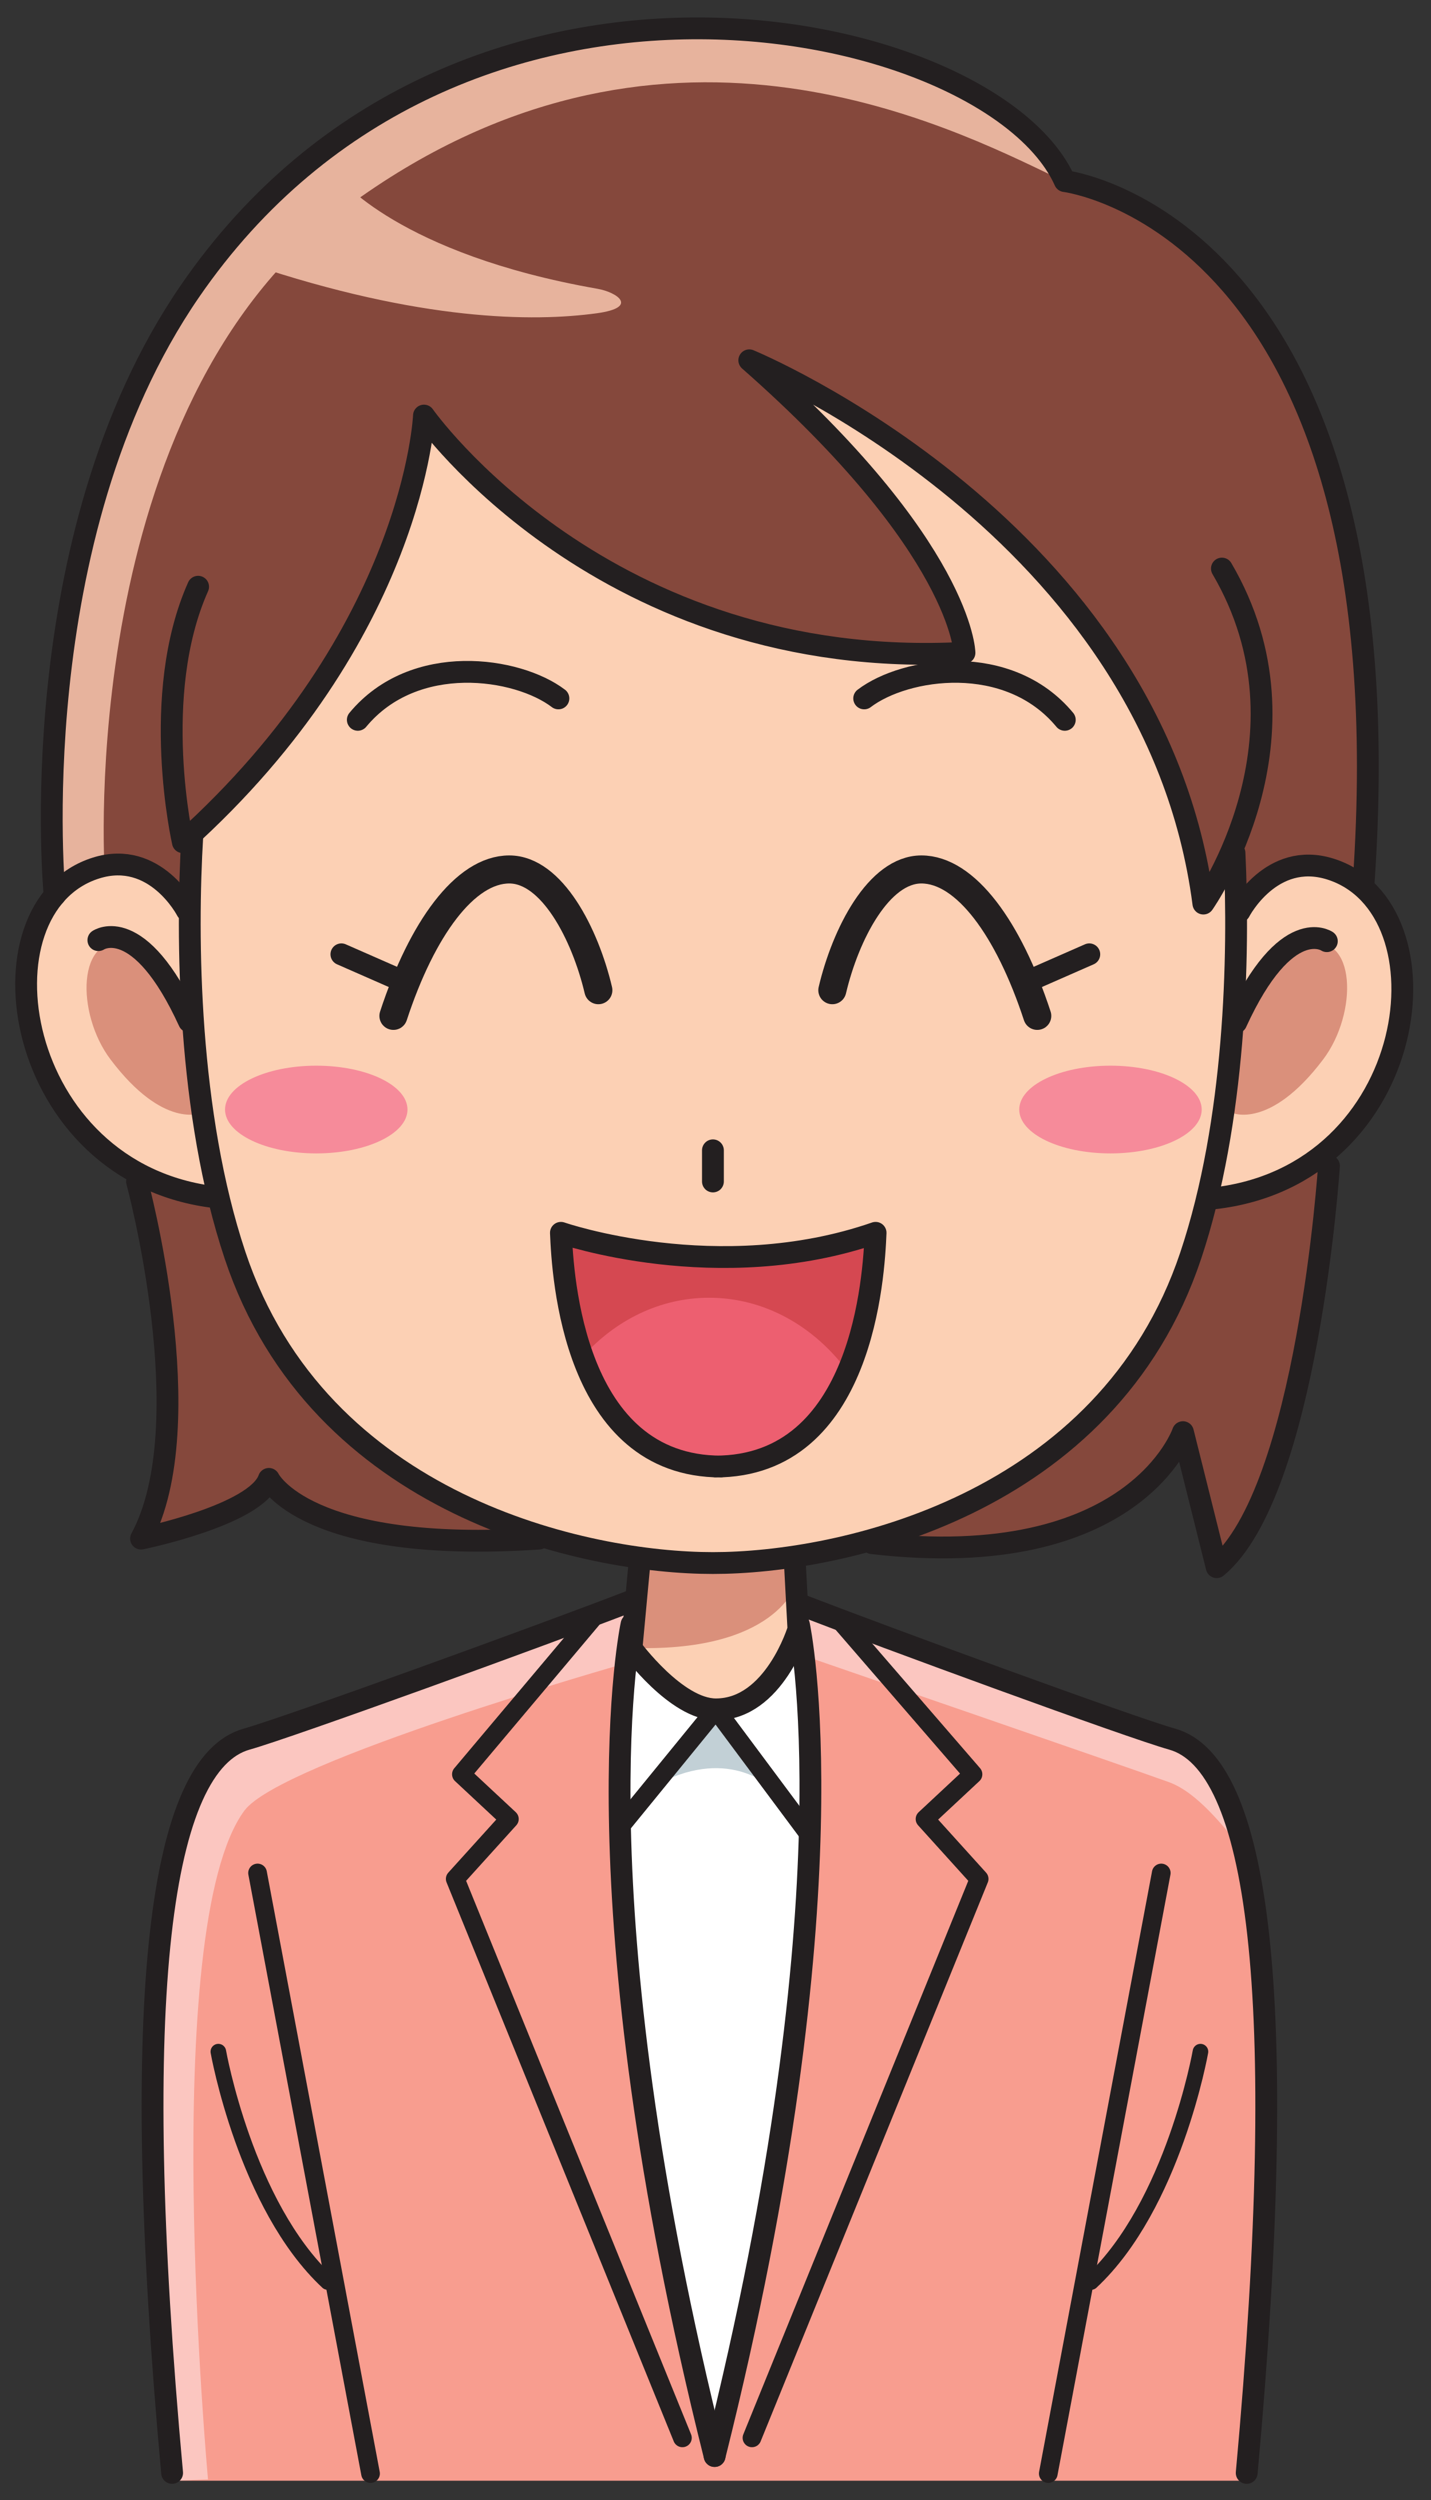 <?xml version="1.0" encoding="UTF-8" standalone="no"?>
<svg
   xmlns:dc="http://purl.org/dc/elements/1.1/"
   xmlns:cc="http://creativecommons.org/ns#"
   xmlns:rdf="http://www.w3.org/1999/02/22-rdf-syntax-ns#"
   xmlns:svg="http://www.w3.org/2000/svg"
   xmlns="http://www.w3.org/2000/svg"
   viewBox="0 0 416.975 728.392"
   height="776.952"
   width="444.774"
   xml:space="preserve"
   version="1.1"
   id="svg2"><rect x="0" y="0" width="416.975" height="728.392" fill="#333333" stroke="none"/><title
     id="title7771">Business mand and woman - laughing</title><defs
     id="defs6" /><g
     transform="matrix(0.454,0,0,-0.454,-476.489,726.886)"
     id="g12"><path
       id="path14"
       style="fill:#f89d8f;fill-opacity:1;fill-rule:nonzero;stroke:none"
       d="M 1848.04,9.102 C 1878.01,324.102 1856.88,469.559 1801.87,485 c -27.17,7.621 -186.02,65.91 -238.56,86.238 l -113.6,0.653 C 1397.16,551.57 1234.99,492.621 1207.83,485 1152.82,469.559 1131.68,324.102 1158.33,9.102 h 689.71" /><path
       id="path16"
       style="fill:#fcd0b4;fill-opacity:1;fill-rule:nonzero;stroke:none"
       d="m 1459.61,594.199 -4.75,-50.929 c 0,0 28.75,-39.168 54.16,-39.168 37.5,0 52.95,51.468 52.95,51.468 l -2.18,40.731" /><path
       id="path58"
       style="fill:#fbc6c0;fill-opacity:1;fill-rule:nonzero;stroke:none"
       d="m 1160.54,9.102 c 0,0 -23.17,224.429 -10,344.16 9.17,83.34 43.32,122.488 43.32,122.488 0,0 190.01,83.34 260.01,95.84 l -4.16,-38.328 c 0,0 -220.12,-62.614 -243.34,-94.16 -55.83,-75.84 -23.33,-429.172 -23.33,-429.172 l -22.5,-0.828" /><path
       id="path60"
       style="fill:#fbc6c0;fill-opacity:1;fill-rule:nonzero;stroke:none"
       d="m 1561.17,572 c 0,0 238.32,-85.84 247.5,-90.84 5.15,-2.82 21.9,-13.441 33.54,-35.41 -0.22,0.84 5.52,-31.539 5,-31.66 -12.58,14.941 -29.14,36.68 -47.5,43.332 -29.73,10.758 -226.99,78.629 -226.99,78.629 L 1561.17,572" /><path
       id="path62"
       style="fill:#da907b;fill-opacity:1;fill-rule:nonzero;stroke:none"
       d="m 1459.54,633.691 h 100.25 l 0.84,-48.781 c 0,0 -12.33,-45.109 -108.05,-41.289 l 3.75,32.367 3.21,57.703" /><path
       id="path64"
       style="fill:#ffffff;fill-opacity:1;fill-rule:nonzero;stroke:none"
       d="m 1508.19,24.941 c 72.77,290.457 63.71,457.848 57.23,512.911 l -3.45,17.718 c 0,0 -15.45,-51.468 -52.95,-51.468 -25.41,0 -54.16,39.168 -54.16,39.168 l -3.48,-7.93 c -6.66,-57.961 -14.74,-224.828 56.81,-510.399" /><path
       id="path70"
       style="fill:#c2d0d6;fill-opacity:1;fill-rule:nonzero;stroke:none"
       d="m 1468.39,454.32 c 0,0 35.98,47.7 41.97,47.969 5.98,0.27 33.46,-47.969 33.46,-47.969 0,0 -28.07,27.11 -75.43,0" /><path
       id="path72"
       style="fill:#f68b9a;fill-opacity:1;fill-rule:nonzero;stroke:none"
       d="m 1311.07,889.027 c 0,-15.535 -26.21,-28.144 -58.55,-28.144 -32.33,0 -58.55,12.609 -58.55,28.144 0,15.547 26.22,28.157 58.55,28.157 32.34,0 58.55,-12.61 58.55,-28.157" /><path
       id="path128"
       style="fill:none;stroke:#231f20;stroke-width:14;stroke-linecap:round;stroke-linejoin:round;stroke-miterlimit:10;stroke-dasharray:none;stroke-opacity:1"
       d="M 1453.46,573.25 C 1400.91,552.922 1234.99,492.621 1207.83,485 1152.82,469.559 1131.68,324.102 1160,14.102" /><path
       id="path130"
       style="fill:none;stroke:#231f20;stroke-width:12;stroke-linecap:round;stroke-linejoin:round;stroke-miterlimit:10;stroke-dasharray:none;stroke-opacity:1"
       d="m 1214.85,399.102 72.5,-385.403" /><path
       id="path132"
       style="fill:none;stroke:#231f20;stroke-width:10;stroke-linecap:round;stroke-linejoin:round;stroke-miterlimit:10;stroke-dasharray:none;stroke-opacity:1"
       d="m 1189.67,284.449 c 0,0 17.4,-98.64 70.18,-147.847" /><path
       id="path134"
       style="fill:none;stroke:#231f20;stroke-width:14;stroke-linecap:round;stroke-linejoin:round;stroke-miterlimit:10;stroke-dasharray:none;stroke-opacity:1"
       d="M 1563.31,571.238 C 1615.85,550.91 1774.7,492.621 1801.87,485 1856.88,469.559 1878.01,324.102 1849.7,14.102" /><path
       id="path136"
       style="fill:none;stroke:#231f20;stroke-width:12;stroke-linecap:round;stroke-linejoin:round;stroke-miterlimit:10;stroke-dasharray:none;stroke-opacity:1"
       d="M 1794.85,399.102 1722.35,13.699" /><path
       id="path138"
       style="fill:none;stroke:#231f20;stroke-width:10;stroke-linecap:round;stroke-linejoin:round;stroke-miterlimit:10;stroke-dasharray:none;stroke-opacity:1"
       d="m 1820.02,284.449 c 0,0 -17.39,-98.64 -70.17,-147.847" /><path
       id="path140"
       style="fill:#85483c;fill-opacity:1;fill-rule:nonzero;stroke:none"
       d="m 1609.19,610.762 c 168.75,-19.59 199.59,71.25 199.59,71.25 l 21.66,-86.66 c 58.33,48.339 72.06,257.515 72.06,257.515 l 22.93,187.193 c 29.58,423.75 -192.49,444.79 -192.49,444.79 -46.87,105 -389.37,180 -561.62,-70.84 -108.84,-158.52 -88.9,-380.08 -88.9,-380.08 l 55.06,-191.063 c 0,0 42.2,-155.855 2.58,-229.187 0,0 73.72,14.992 82.05,38.332 0,0 23.31,-48.332 173.31,-38.332" /><path
       id="path142"
       style="fill:#e7b39d;fill-opacity:1;fill-rule:nonzero;stroke:none"
       d="m 1732.94,1484.85 c -46.87,105 -389.37,180 -561.62,-70.84 -108.84,-158.52 -88.9,-380.08 -88.9,-380.08 l 34.27,8.42 c 0,0 -19.02,297.26 155.41,425.84 199.69,147.19 384.43,53.06 456.67,18.32 1.67,0 4.17,-1.66 4.17,-1.66" /><path
       id="path144"
       style="fill:#fcd0b4;fill-opacity:1;fill-rule:nonzero;stroke:none"
       d="m 1169.45,1016.74 c 0,0 -20.2,39.18 -58.2,27.31 -79.24,-24.77 -53.83,-196.554 77.12,-211.37" /><path
       id="path146"
       style="fill:#fcd0b4;fill-opacity:1;fill-rule:nonzero;stroke:none"
       d="m 1845.11,1016.08 c 0,0 20.2,39.19 58.2,27.31 79.24,-24.76 58.19,-196.55 -74.82,-211.374" /><path
       id="path148"
       style="fill:#fcd0b4;fill-opacity:1;fill-rule:nonzero;stroke:none"
       d="m 1841.02,1057.36 c -9.49,-22.47 -19.13,-36.15 -19.13,-36.15 -31.45,241.66 -291.45,348.64 -291.45,348.64 136.97,-120.42 138.13,-187.71 138.13,-187.71 -231.25,-12.5 -346.93,152.24 -346.93,152.24 0,0 -1.22,-28.63 -16.29,-72.37 -17.8,-51.6 -55.01,-124.2 -132.2,-195.62 -0.13,-1.09 -0.19,-1.71 -0.19,-1.71 -3.92,-65.164 -2.89,-178.426 27.48,-269.325 C 1254.19,634.469 1425.7,598 1507.11,598 c 81.42,0 252.92,36.469 306.67,197.355 28.73,86.008 41.29,193.262 28.08,258.375 -0.24,1.22 -0.59,2.43 -0.84,3.63" /><path
       id="path150"
       style="fill:#f68b9a;fill-opacity:1;fill-rule:nonzero;stroke:none"
       d="m 1311.07,889.027 c 0,-15.535 -26.21,-28.144 -58.55,-28.144 -32.33,0 -58.55,12.609 -58.55,28.144 0,15.547 26.22,28.157 58.55,28.157 32.34,0 58.55,-12.61 58.55,-28.157" /><path
       id="path152"
       style="fill:#f68b9a;fill-opacity:1;fill-rule:nonzero;stroke:none"
       d="m 1820.82,889.027 c 0,-15.535 -26.23,-28.144 -58.56,-28.144 -32.34,0 -58.55,12.609 -58.55,28.144 0,15.547 26.21,28.157 58.55,28.157 32.33,0 58.56,-12.61 58.56,-28.157" /><path
       id="path154"
       style="fill:#da907b;fill-opacity:1;fill-rule:nonzero;stroke:none"
       d="m 1178.78,886.879 -5.84,63.203 c 0,0 -16.42,39.199 -41.66,45.254 -32.5,7.814 -33.16,-44.559 -10.84,-74.121 34.16,-45.274 58.34,-34.336 58.34,-34.336" /><path
       id="path156"
       style="fill:#da907b;fill-opacity:1;fill-rule:nonzero;stroke:none"
       d="m 1840.44,886.879 5.84,63.203 c 0,0 16.43,39.199 41.66,45.254 32.5,7.814 33.17,-44.559 10.84,-74.121 -34.16,-45.274 -58.34,-34.336 -58.34,-34.336" /><path
       id="path158"
       style="fill:#e7b39d;fill-opacity:1;fill-rule:nonzero;stroke:none"
       d="m 1210.32,1431.51 c 109.16,-36.64 181.65,-37.05 222.28,-31.47 27.3,3.75 12.91,13.52 0.48,15.69 -127.91,22.42 -166.07,71.54 -166.07,71.54 l -56.69,-55.76" /><path
       id="path160"
       style="fill:none;stroke:#231f20;stroke-width:14;stroke-linecap:round;stroke-linejoin:round;stroke-miterlimit:10;stroke-dasharray:none;stroke-opacity:1"
       d="m 1407.94,1152.87 c -26.25,20 -92.5,30 -128.75,-13.75" /><path
       id="path162"
       style="fill:none;stroke:#231f20;stroke-width:14;stroke-linecap:round;stroke-linejoin:round;stroke-miterlimit:10;stroke-dasharray:none;stroke-opacity:1"
       d="m 1169.45,1016.74 c 0,0 -20.2,39.18 -58.2,27.31 -79.24,-24.77 -53.83,-196.554 77.12,-211.37" /><path
       id="path164"
       style="fill:none;stroke:#231f20;stroke-width:14;stroke-linecap:round;stroke-linejoin:round;stroke-miterlimit:10;stroke-dasharray:none;stroke-opacity:1"
       d="m 1112.67,997.738 c 0,0 26.13,17.812 58.19,-52.246" /><path
       id="path166"
       style="fill:none;stroke:#231f20;stroke-width:14;stroke-linecap:round;stroke-linejoin:round;stroke-miterlimit:10;stroke-dasharray:none;stroke-opacity:1"
       d="m 1172.96,1064.68 c -3.92,-65.164 -2.89,-178.426 27.48,-269.325 C 1254.19,634.469 1425.7,598 1507.11,598 c 81.42,0 252.92,36.469 306.67,197.355 28.73,86.008 31.22,192.012 28.08,258.375" /><path
       id="path168"
       style="fill:none;stroke:#231f20;stroke-width:14;stroke-linecap:round;stroke-linejoin:round;stroke-miterlimit:10;stroke-dasharray:none;stroke-opacity:1"
       d="m 1604.19,1152.87 c 26.25,20 92.5,30 128.75,-13.75" /><path
       id="path170"
       style="fill:none;stroke:#231f20;stroke-width:14;stroke-linecap:round;stroke-linejoin:round;stroke-miterlimit:10;stroke-dasharray:none;stroke-opacity:1"
       d="m 1845.11,1016.08 c 0,0 20.2,39.19 58.2,27.31 79.24,-24.76 58.19,-196.55 -74.82,-211.374" /><path
       id="path172"
       style="fill:none;stroke:#231f20;stroke-width:14;stroke-linecap:round;stroke-linejoin:round;stroke-miterlimit:10;stroke-dasharray:none;stroke-opacity:1"
       d="m 1901.13,997.074 c 0,0 -26.12,17.816 -58.19,-52.246" /><path
       id="path174"
       style="fill:none;stroke:#231f20;stroke-width:14;stroke-linecap:round;stroke-linejoin:round;stroke-miterlimit:10;stroke-dasharray:none;stroke-opacity:1"
       d="m 1507.11,842.867 v 20" /><path
       id="path176"
       style="fill:none;stroke:#231f20;stroke-width:14;stroke-linecap:round;stroke-linejoin:round;stroke-miterlimit:10;stroke-dasharray:none;stroke-opacity:1"
       d="m 1833.78,1236.2 c 63.54,-108.33 -11.89,-214.99 -11.89,-214.99 -31.45,241.66 -291.45,348.64 -291.45,348.64 136.97,-120.42 138.13,-187.71 138.13,-187.71 -231.25,-12.5 -346.93,152.24 -346.93,152.24 0,0 -5.92,-140.04 -154.73,-273.79 0,0 -21.47,93.93 9.78,163.95" /><path
       id="path178"
       style="fill:none;stroke:#231f20;stroke-width:14;stroke-linecap:round;stroke-linejoin:round;stroke-miterlimit:10;stroke-dasharray:none;stroke-opacity:1"
       d="m 1084.6,1026.33 c 0,0 -22.12,229.16 86.72,387.68 172.25,250.84 514.75,175.84 561.62,70.84 0,0 221.36,-26.87 191.78,-450.62" /><path
       id="path180"
       style="fill:none;stroke:#231f20;stroke-width:14;stroke-linecap:round;stroke-linejoin:round;stroke-miterlimit:10;stroke-dasharray:none;stroke-opacity:1"
       d="m 1137.48,842.867 c 0,0 42.2,-155.855 2.58,-229.187 0,0 73.72,14.992 82.05,38.332 0,0 23.31,-48.332 173.31,-38.332" /><path
       id="path182"
       style="fill:none;stroke:#231f20;stroke-width:14;stroke-linecap:round;stroke-linejoin:round;stroke-miterlimit:10;stroke-dasharray:none;stroke-opacity:1"
       d="m 1902.5,852.867 c 0,0 -13.73,-209.176 -72.06,-257.515 l -21.66,86.66 c 0,0 -30.84,-90.84 -199.59,-71.25" /><path
       id="path184"
       style="fill:none;stroke:#231f20;stroke-width:12;stroke-linecap:round;stroke-linejoin:round;stroke-miterlimit:10;stroke-dasharray:none;stroke-opacity:1"
       d="m 1590.2,559.332 83.82,-96.891 -30.78,-28.711 34.73,-38.421 -145.8,-358.707" /><path
       id="path186"
       style="fill:none;stroke:#231f20;stroke-width:12;stroke-linecap:round;stroke-linejoin:round;stroke-miterlimit:10;stroke-dasharray:none;stroke-opacity:1"
       d="m 1429.84,562.441 -84.16,-100 30.78,-28.711 -34.74,-38.421 145.8,-358.707" /><path
       id="path188"
       style="fill:none;stroke:#231f20;stroke-width:14;stroke-linecap:round;stroke-linejoin:round;stroke-miterlimit:10;stroke-dasharray:none;stroke-opacity:1"
       d="m 1459.61,594.199 -4.75,-50.929 c 0,0 28.75,-39.168 54.16,-39.168 37.5,0 52.95,51.468 52.95,51.468 l -2.18,40.731" /><path
       id="path190"
       style="fill:none;stroke:#231f20;stroke-width:14;stroke-linecap:round;stroke-linejoin:round;stroke-miterlimit:10;stroke-dasharray:none;stroke-opacity:1"
       d="m 1454.86,558.672 c 0,0 -37.5,-171.231 53.33,-533.731" /><path
       id="path192"
       style="fill:none;stroke:#231f20;stroke-width:14;stroke-linecap:round;stroke-linejoin:round;stroke-miterlimit:10;stroke-dasharray:none;stroke-opacity:1"
       d="m 1562.36,558.262 c 0,0 36.66,-170.821 -54.17,-533.321" /><path
       id="path194"
       style="fill:none;stroke:#231f20;stroke-width:12;stroke-linecap:round;stroke-linejoin:round;stroke-miterlimit:10;stroke-dasharray:none;stroke-opacity:1"
       d="m 1449.85,431.602 59.17,72.5 59.58,-80" /><path
       id="path210"
       style="fill:none;stroke:#231f20;stroke-width:18;stroke-linecap:round;stroke-linejoin:round;stroke-miterlimit:10;stroke-dasharray:none;stroke-opacity:1"
       d="m 1433.58,965.621 c -8.51,36.059 -29.84,77.489 -57.17,77.489 -28.27,0 -55.94,-37.76 -74.37,-93.973" /><path
       id="path212"
       style="fill:none;stroke:#231f20;stroke-width:14;stroke-linecap:round;stroke-linejoin:round;stroke-miterlimit:10;stroke-dasharray:none;stroke-opacity:1"
       d="m 1302.81,973.656 -34.16,15" /><path
       id="path214"
       style="fill:none;stroke:#231f20;stroke-width:18;stroke-linecap:round;stroke-linejoin:round;stroke-miterlimit:10;stroke-dasharray:none;stroke-opacity:1"
       d="m 1583.74,965.621 c 8.5,36.059 29.84,77.489 57.16,77.489 28.27,0 55.94,-37.76 74.38,-93.973" /><path
       id="path216"
       style="fill:none;stroke:#231f20;stroke-width:14;stroke-linecap:round;stroke-linejoin:round;stroke-miterlimit:10;stroke-dasharray:none;stroke-opacity:1"
       d="m 1714.51,973.656 34.16,15" /><path
       id="path218"
       style="fill:#ed5f70;fill-opacity:1;fill-rule:nonzero;stroke:none"
       d="m 1512.41,659.93 c -94.96,0 -101.74,122.496 -102.87,149.996 0,0 100.97,-35 201.97,0 -1.13,-27.5 -7.91,-149.996 -102.87,-149.996" /><path
       id="path220"
       style="fill:#d54851;fill-opacity:1;fill-rule:nonzero;stroke:none"
       d="m 1504.65,768.258 c 35.73,0 67.64,-18.449 88.99,-47.43 15.13,35.024 17.28,74.832 17.87,89.098 -101,-35 -201.97,0 -201.97,0 0.52,-12.957 2.32,-47.02 14.01,-79.426 20.96,23.328 49.53,37.758 81.1,37.758" /><path
       id="path222"
       style="fill:none;stroke:#231f20;stroke-width:14;stroke-linecap:round;stroke-linejoin:round;stroke-miterlimit:10;stroke-dasharray:none;stroke-opacity:1"
       d="m 1512.41,659.93 c -94.96,0 -101.74,122.496 -102.87,149.996 0,0 100.97,-35 201.97,0 -1.13,-27.5 -7.91,-149.996 -102.87,-149.996" /></g></svg>